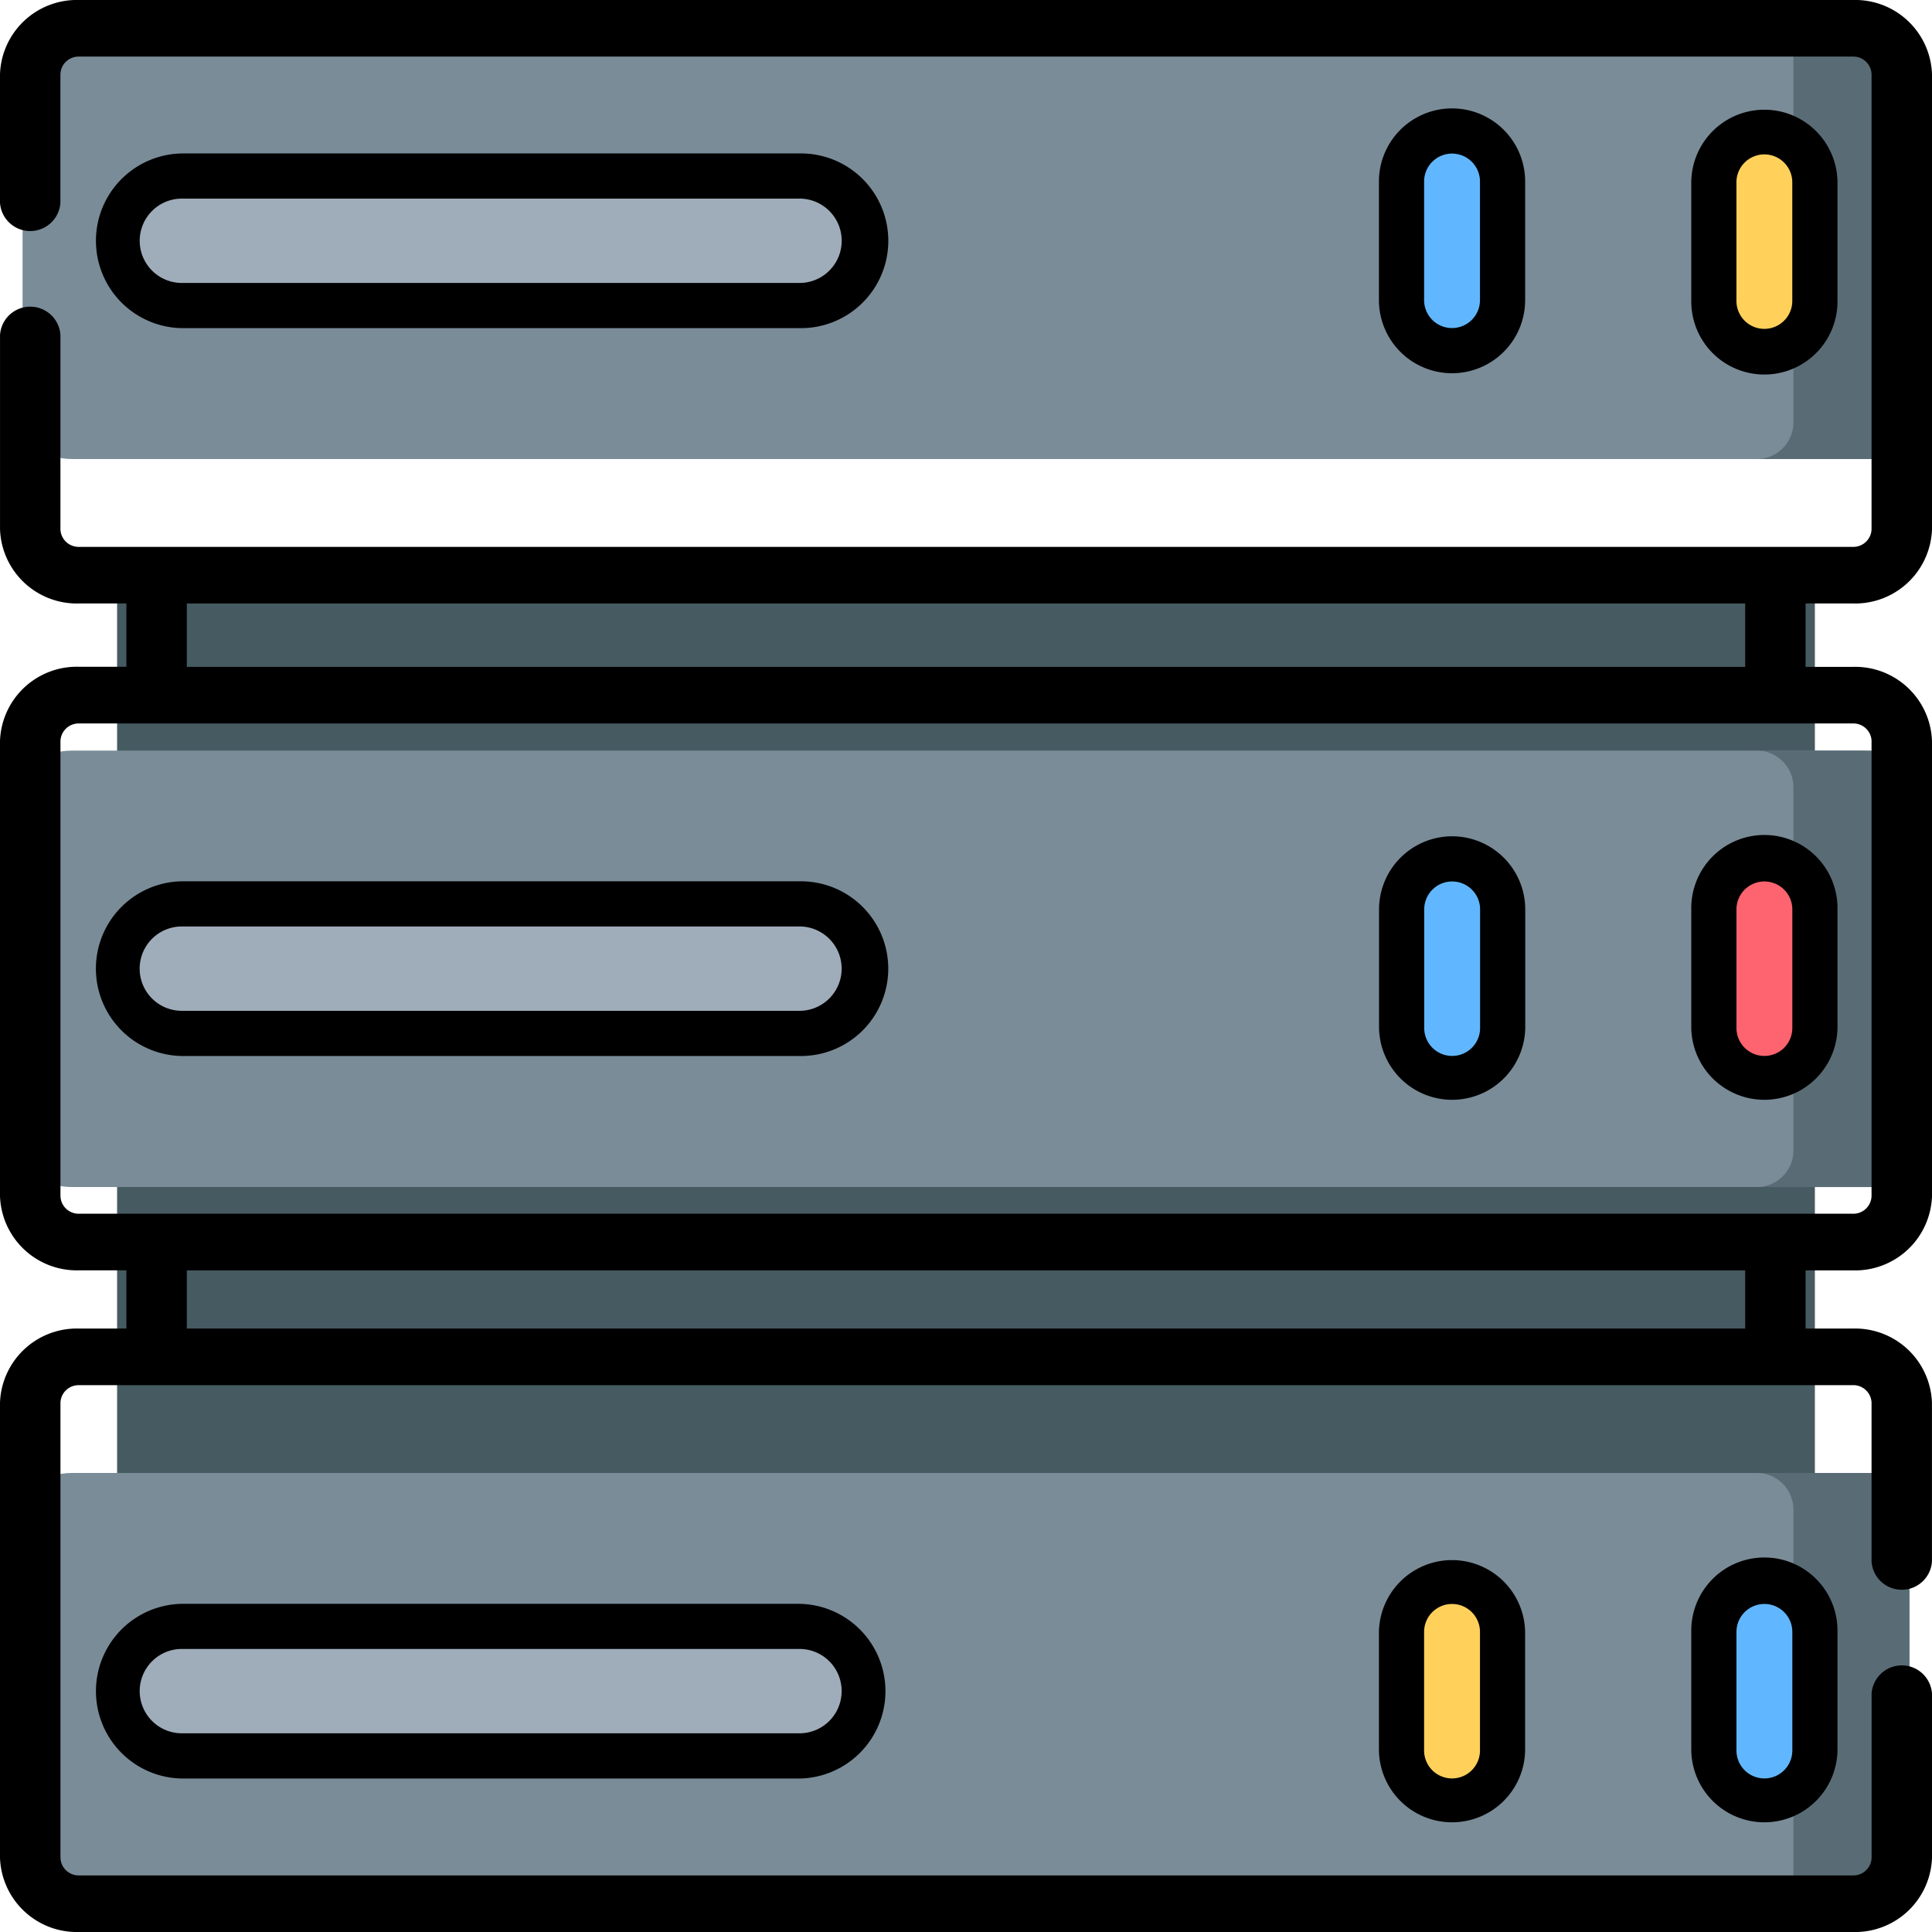 <svg xmlns="http://www.w3.org/2000/svg" width="82.58" height="82.58" viewBox="0 0 82.58 82.58">
  <g id="Group_1165408" data-name="Group 1165408" transform="translate(-16.157)">
    <g id="_x32_9_server" transform="translate(17.122 0.965)">
      <path id="Path_938977" data-name="Path 938977" d="M55.04,122h72.569v38.894H55.04Z" transform="translate(-51 -97.464)" fill="#465a61"/>
      <path id="Path_938978" data-name="Path 938978" d="M102.2,378.233H25.767c-1.165,0-2.11-.7-2.11-1.565V361.143c0-.864.944-1.565,2.11-1.565H102.2c1.165,0,2.11.7,2.11,1.565v15.526C104.306,377.533,103.362,378.233,102.2,378.233Z" transform="translate(-23.657 -297.584)" fill="#7a8c98"/>
      <path id="Path_938979" data-name="Path 938979" d="M84.207,416.07h-26.4a2.768,2.768,0,0,1,0-5.537h26.4a2.768,2.768,0,0,1,0,5.537Z" transform="translate(-51 -341.98)" fill="#9facba"/>
      <path id="Path_938980" data-name="Path 938980" d="M358.73,404.963a2.159,2.159,0,0,1-2.159-2.159v-5.069a2.159,2.159,0,1,1,4.319,0V402.8A2.159,2.159,0,0,1,358.73,404.963Z" transform="translate(-297.63 -328.947)" fill="#ffd15b"/>
      <path id="Path_938981" data-name="Path 938981" d="M102.2,202.881H25.767c-1.165,0-2.11-.7-2.11-1.565V185.791c0-.864.944-1.565,2.11-1.565H102.2c1.165,0,2.11.7,2.11,1.565v15.526C104.306,202.181,103.362,202.881,102.2,202.881Z" transform="translate(-23.657 -153.108)" fill="#7a8c98"/>
      <path id="Path_938982" data-name="Path 938982" d="M84.207,240.719h-26.4a2.768,2.768,0,1,1,0-5.537h26.4a2.768,2.768,0,1,1,0,5.537Z" transform="translate(-51 -197.512)" fill="#9facba"/>
      <path id="Path_938983" data-name="Path 938983" d="M358.73,229.612a2.159,2.159,0,0,1-2.159-2.159v-5.069a2.159,2.159,0,0,1,4.319,0v5.069A2.159,2.159,0,0,1,358.73,229.612Z" transform="translate(-297.63 -184.478)" fill="#60b7ff"/>
      <path id="Path_938984" data-name="Path 938984" d="M102.2,26.155H25.767c-1.165,0-2.11-.7-2.11-1.565V9.065c0-.864.944-1.565,2.11-1.565H102.2c1.165,0,2.11.7,2.11,1.565V24.591c0,.864-.945,1.565-2.11,1.565Z" transform="translate(-23.657 -7.5)" fill="#7a8c98"/>
      <path id="Path_938985" data-name="Path 938985" d="M84.207,63.993h-26.4a2.768,2.768,0,0,1,0-5.537h26.4a2.768,2.768,0,0,1,0,5.537Z" transform="translate(-51 -51.897)" fill="#9facba"/>
      <path id="Path_938986" data-name="Path 938986" d="M358.73,52.885a2.159,2.159,0,0,1-2.159-2.159V45.656a2.159,2.159,0,0,1,4.319,0v5.069A2.159,2.159,0,0,1,358.73,52.885Z" transform="translate(-297.63 -38.863)" fill="#60b7ff"/>
      <g id="Group_1165406" data-name="Group 1165406" transform="translate(74.126 0)">
        <path id="Path_938987" data-name="Path 938987" d="M442.625,359.578h-4.959a1.565,1.565,0,0,1,1.565,1.565v15.526a1.565,1.565,0,0,1-1.565,1.565h4.959a1.565,1.565,0,0,0,1.565-1.565V361.143A1.565,1.565,0,0,0,442.625,359.578Z" transform="translate(-437.666 -297.584)" fill="#596c76"/>
        <path id="Path_938988" data-name="Path 938988" d="M442.625,184.226h-4.959a1.565,1.565,0,0,1,1.565,1.565v15.526a1.565,1.565,0,0,1-1.565,1.565h4.959a1.565,1.565,0,0,0,1.565-1.565V185.791A1.565,1.565,0,0,0,442.625,184.226Z" transform="translate(-437.666 -153.108)" fill="#596c76"/>
        <path id="Path_938989" data-name="Path 938989" d="M442.625,7.5h-4.959a1.565,1.565,0,0,1,1.565,1.565V24.591a1.565,1.565,0,0,1-1.565,1.565h4.959a1.565,1.565,0,0,0,1.565-1.565V9.065A1.565,1.565,0,0,0,442.625,7.5Z" transform="translate(-437.666 -7.5)" fill="#596c76"/>
      </g>
      <path id="Path_938990" data-name="Path 938990" d="M425.571,43.5c-.045,0-.089,0-.133.007a2.158,2.158,0,0,0-2.027,2.153v5.069a2.158,2.158,0,0,0,2.027,2.153c.044,0,.088.007.133.007a2.159,2.159,0,0,0,2.159-2.159V45.656A2.159,2.159,0,0,0,425.571,43.5Z" transform="translate(-351.121 -38.863)" fill="#ffd15b"/>
      <path id="Path_938991" data-name="Path 938991" d="M449.821,46.553v8.6a2.155,2.155,0,0,0,.919-1.766V48.319A2.156,2.156,0,0,0,449.821,46.553Z" transform="translate(-374.131 -41.526)" fill="#ffc344"/>
      <path id="Path_938992" data-name="Path 938992" d="M425.571,220.223c-.045,0-.089,0-.133.007a2.158,2.158,0,0,0-2.027,2.153v5.069a2.158,2.158,0,0,0,2.027,2.153c.044,0,.088.007.133.007a2.159,2.159,0,0,0,2.159-2.159v-5.069A2.159,2.159,0,0,0,425.571,220.223Z" transform="translate(-351.121 -184.477)" fill="#fe646f"/>
      <path id="Path_938993" data-name="Path 938993" d="M449.821,223.28v8.6a2.155,2.155,0,0,0,.919-1.766v-5.069A2.155,2.155,0,0,0,449.821,223.28Z" transform="translate(-374.131 -187.141)" fill="#fd4755"/>
      <path id="Path_938994" data-name="Path 938994" d="M425.571,395.575c-.045,0-.089,0-.133.007a2.158,2.158,0,0,0-2.027,2.153V402.8a2.158,2.158,0,0,0,2.027,2.153c.044,0,.088.007.133.007a2.159,2.159,0,0,0,2.159-2.159v-5.069A2.159,2.159,0,0,0,425.571,395.575Z" transform="translate(-351.121 -328.947)" fill="#60b7ff"/>
      <path id="Path_938995" data-name="Path 938995" d="M449.821,398.631v8.6a2.155,2.155,0,0,0,.919-1.766V400.4a2.155,2.155,0,0,0-.919-1.766Z" transform="translate(-374.131 -331.61)" fill="#26a6fe"/>
    </g>
    <g id="Group_1165407" data-name="Group 1165407" transform="translate(16.157 0)">
      <path id="Path_938996" data-name="Path 938996" d="M51.274,403.034a3.734,3.734,0,0,0,0,7.467h26.4a3.734,3.734,0,0,0,0-7.467Zm28.2,3.734a1.8,1.8,0,0,1-1.8,1.8h-26.4a1.8,1.8,0,0,1,0-3.606h26.4A1.8,1.8,0,0,1,79.475,406.768Z" transform="translate(-43.5 -334.481)"/>
      <path id="Path_938997" data-name="Path 938997" d="M349.07,391.2v5.069a3.125,3.125,0,0,0,6.249,0V391.2a3.125,3.125,0,0,0-6.249,0Zm4.319,0v5.069a1.194,1.194,0,0,1-2.388,0V391.2a1.194,1.194,0,0,1,2.388,0Z" transform="translate(-290.13 -321.447)"/>
      <path id="Path_938998" data-name="Path 938998" d="M415.912,391.2v5.069a3.125,3.125,0,0,0,6.249,0V391.2a3.125,3.125,0,1,0-6.249,0Zm4.319,0v5.069a1.194,1.194,0,0,1-2.388,0V391.2a1.194,1.194,0,1,1,2.388,0Z" transform="translate(-343.621 -321.447)"/>
      <path id="Path_938999" data-name="Path 938999" d="M77.672,227.683h-26.4a3.734,3.734,0,0,0,0,7.467h26.4a3.734,3.734,0,1,0,0-7.467Zm0,5.536h-26.4a1.8,1.8,0,0,1,0-3.606h26.4a1.8,1.8,0,0,1,0,3.606Z" transform="translate(-43.5 -190.013)"/>
      <path id="Path_939000" data-name="Path 939000" d="M352.2,212.723a3.128,3.128,0,0,0-3.125,3.125v5.069a3.125,3.125,0,0,0,6.249,0v-5.069A3.128,3.128,0,0,0,352.2,212.723Zm1.194,8.194a1.194,1.194,0,0,1-2.388,0v-5.069a1.194,1.194,0,0,1,2.388,0Z" transform="translate(-290.13 -176.977)"/>
      <path id="Path_939001" data-name="Path 939001" d="M415.912,215.848v5.069a3.125,3.125,0,0,0,6.249,0v-5.069a3.125,3.125,0,1,0-6.249,0Zm4.319,0v5.069a1.194,1.194,0,0,1-2.388,0v-5.069a1.194,1.194,0,1,1,2.388,0Z" transform="translate(-343.621 -176.977)"/>
      <path id="Path_939002" data-name="Path 939002" d="M95.353,25.794a3.286,3.286,0,0,0,3.384-3.17V3.17A3.285,3.285,0,0,0,95.353,0H19.541a3.286,3.286,0,0,0-3.384,3.17v5.5a1.294,1.294,0,0,0,2.582,0V3.17a.778.778,0,0,1,.8-.751H95.353a.778.778,0,0,1,.8.751V22.624a.778.778,0,0,1-.8.751H19.54a.778.778,0,0,1-.8-.751v-8.31a1.294,1.294,0,0,0-2.582,0v8.31a3.286,3.286,0,0,0,3.384,3.17H21.56V28.5H19.541a3.286,3.286,0,0,0-3.384,3.17V51.128a3.286,3.286,0,0,0,3.384,3.17H21.56v2.489H19.541a3.286,3.286,0,0,0-3.384,3.17V79.41a3.286,3.286,0,0,0,3.384,3.17H95.353a3.286,3.286,0,0,0,3.384-3.17V72.39a1.294,1.294,0,0,0-2.582,0v7.02a.778.778,0,0,1-.8.751H19.541a.778.778,0,0,1-.8-.751V59.957a.778.778,0,0,1,.8-.751H95.353a.778.778,0,0,1,.8.751v6.789a1.294,1.294,0,0,0,2.582,0V59.957a3.286,3.286,0,0,0-3.384-3.17H93.334V54.3h2.019a3.286,3.286,0,0,0,3.384-3.17V31.674a3.286,3.286,0,0,0-3.384-3.17H93.334v-2.71Zm-4.6,30.993H24.142V54.3h66.61Zm5.4-25.112V51.128a.778.778,0,0,1-.8.751H19.541a.778.778,0,0,1-.8-.751V31.674a.778.778,0,0,1,.8-.751H95.353A.778.778,0,0,1,96.155,31.674Zm-5.4-3.17H24.142v-2.71h66.61Z" transform="translate(-16.157 0)"/>
      <path id="Path_939003" data-name="Path 939003" d="M51.274,58.423h26.4a3.734,3.734,0,1,0,0-7.467h-26.4a3.734,3.734,0,0,0,0,7.467Zm0-5.537h26.4a1.8,1.8,0,0,1,0,3.606h-26.4a1.8,1.8,0,0,1,0-3.606Z" transform="translate(-43.5 -44.397)"/>
      <path id="Path_939004" data-name="Path 939004" d="M355.32,44.192V39.123a3.125,3.125,0,0,0-6.25,0v5.069a3.125,3.125,0,1,0,6.25,0Zm-4.319,0V39.123a1.194,1.194,0,0,1,2.388,0v5.069a1.194,1.194,0,1,1-2.388,0Z" transform="translate(-290.13 -31.364)"/>
      <path id="Path_939005" data-name="Path 939005" d="M422.162,44.192V39.123a3.125,3.125,0,0,0-6.249,0v5.069a3.125,3.125,0,1,0,6.249,0Zm-4.319,0V39.123a1.194,1.194,0,0,1,2.387,0v5.069a1.194,1.194,0,1,1-2.387,0Z" transform="translate(-343.622 -31.364)"/>
    </g>
  </g>
</svg>
